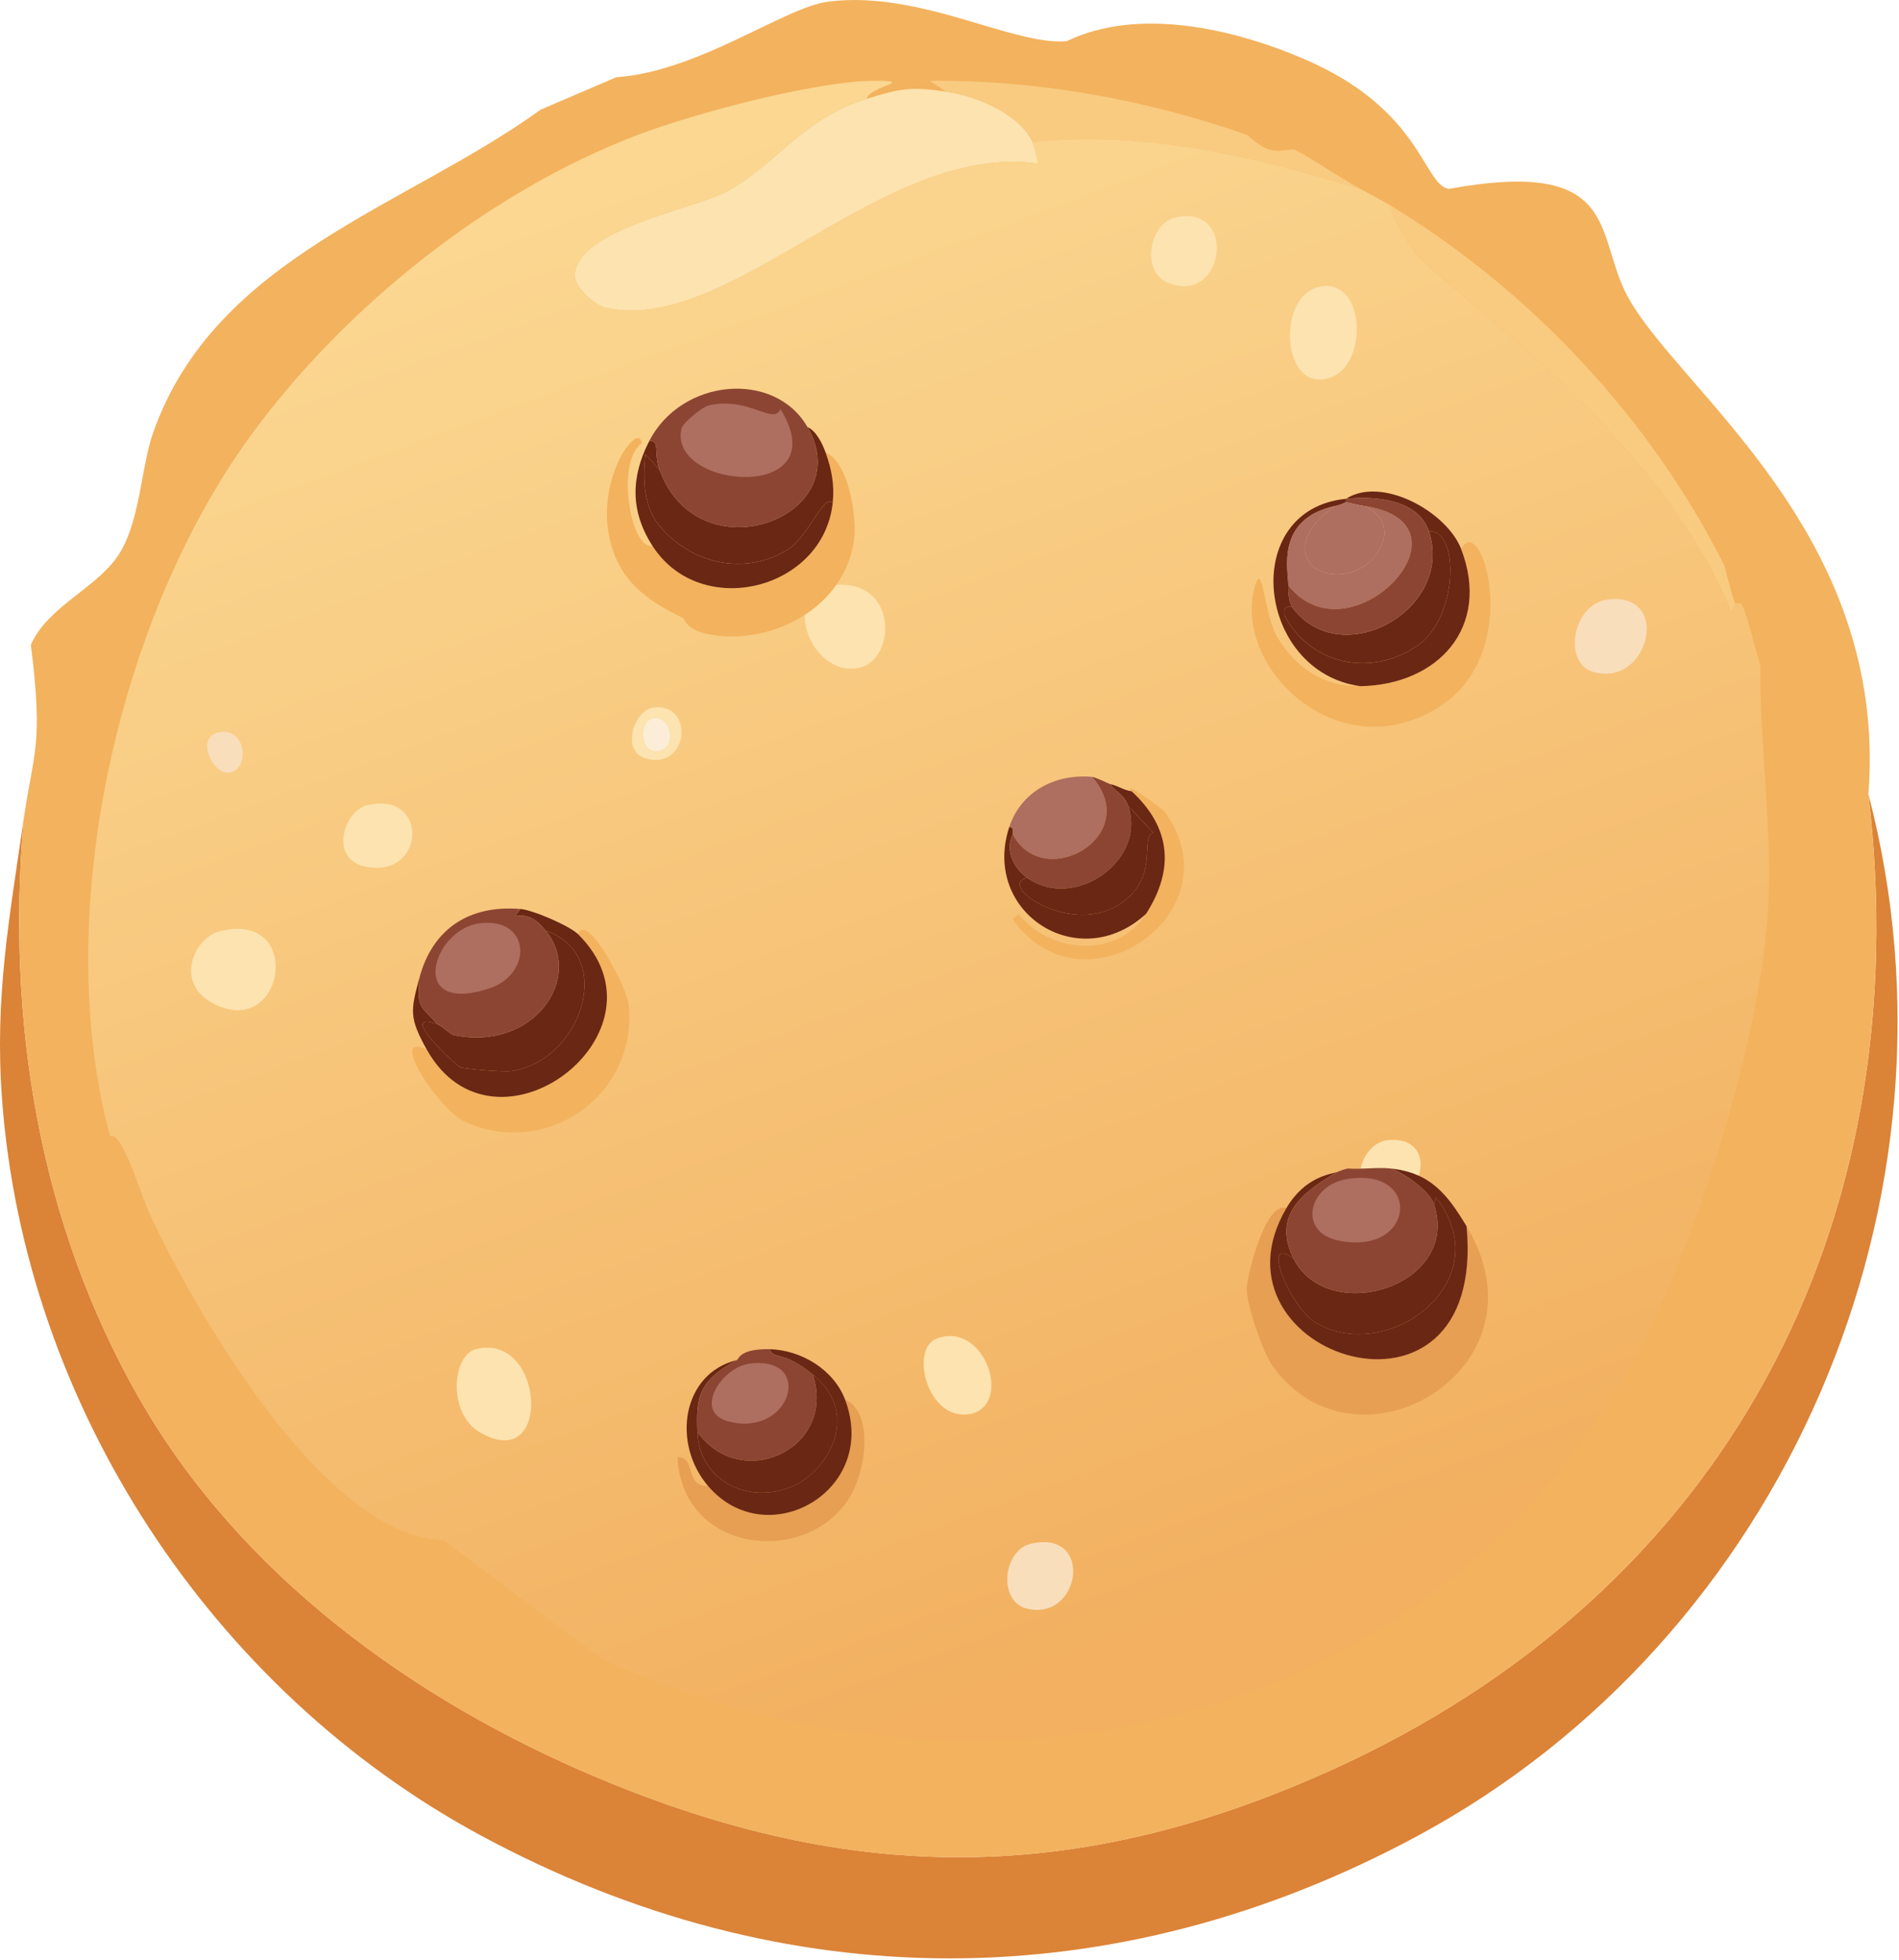<svg width="779" height="804" viewBox="0 0 779 804" fill="none" xmlns="http://www.w3.org/2000/svg">
<g clip-path="url(#clip0_179_173)">
<path d="M581.692 752.94C457.202 820.04 321.852 820.03 197.402 752.94C86.952 693.39 10.102 576.7 0.822 450.68C-2.268 408.69 3.942 376.33 9.692 336.13C2.602 418.61 15.842 501.31 56.992 573.35C98.402 645.84 169.462 697.42 245.442 729.28C350.162 773.19 441.842 772.99 545.482 726.32C707.952 653.17 787.292 502.62 766.452 325.77C809.902 491.74 731.972 671.92 581.702 752.92L581.692 752.94Z" fill="#DB8337"/>
<path d="M766.441 325.79C787.281 502.63 707.951 653.19 545.471 726.34C441.831 773 350.161 773.21 245.431 729.3C169.451 697.44 98.391 645.86 56.981 573.37C15.841 501.31 2.601 418.61 9.691 336.13C13.651 308.45 17.911 306.19 12.651 264.45C20.061 247.92 41.131 240.8 49.601 226.02C57.671 211.95 57.831 191.56 62.901 177.25C88.331 105.45 166.551 84.95 221.791 44.97L252.831 31.67C286.891 29.3 321.691 2.89 340.031 0.63C377.671 -4 415.561 18.84 437.581 16.89C467.011 2.68 506.151 11.81 535.131 24.28C583.281 45 583.631 75.38 594.251 77.49C664.941 64.61 654.111 95.87 667.411 121.09C687.691 159.53 774.831 218.13 766.441 325.8V325.79Z" fill="#F3B25D"/>
<path d="M45.16 466.2C49.82 462.94 57.54 489.69 61.42 497.98C80.49 538.74 133.26 630.51 181.88 631.74L246.91 680.51C399.66 749.87 583.83 711.72 668.89 560.05C694.91 513.66 721.17 429.5 725.06 376.77C727.63 341.93 721.79 307.21 722.1 272.57C760.86 387.21 742.88 499.71 665.93 594.04C570.62 710.88 414.77 758.8 270.56 710.07C214 690.95 164.35 649.93 122.02 608.83C106.3 583.04 85.79 560.45 71.77 533.45C63.51 517.55 58.67 500.87 52.56 484.68C51.99 483.17 48.67 484.71 48.13 483.2C47.44 481.29 45.52 467.47 45.17 466.2H45.16Z" fill="#F3B25D"/>
<path d="M388.073 37.57C400.153 39.29 418.213 46.51 423.543 58.26C424.053 59.39 426.193 66.89 425.763 67.13C361.783 58.02 300.083 137.63 248.403 126.25C244.283 125.34 236.163 118.34 235.843 113.69C234.503 94.71 284.323 85.64 297.183 78.96C318.413 67.93 328.523 48.78 355.563 40.53C369.613 36.25 373.303 35.47 388.083 37.57H388.073Z" fill="#FCE3AF"/>
<path d="M711.75 247.45L710.27 251.15C680.08 176.66 592.71 118.71 580.2 103.35C579.5 102.5 568.07 84.81 571.33 84.87C628.16 119.55 677.41 172.12 707.31 231.93C707.67 232.65 710.44 244.43 711.74 247.45H711.75Z" fill="#F8CB81"/>
<path d="M558.042 77.48C514.872 64.19 469.232 53.39 423.542 58.27C418.212 46.51 400.152 39.3 388.072 37.58L381.422 33.15C425.342 32.74 470.172 40.78 511.492 55.32C511.992 55.5 515.432 59.29 520.362 61.23C523.972 62.65 530.232 61.03 530.712 61.23C535.402 63.21 549.132 72.57 558.052 77.49L558.042 77.48Z" fill="#F8CB81"/>
<path d="M355.552 40.53C328.512 48.78 318.402 67.92 297.172 78.96C284.312 85.64 234.502 94.71 235.832 113.69C236.162 118.34 244.272 125.35 248.392 126.25C300.072 137.63 361.772 58.02 425.752 67.13C426.182 66.89 424.052 59.39 423.532 58.26C469.222 53.39 514.862 64.19 558.032 77.47C562.462 79.91 567.012 82.23 571.332 84.86C568.072 84.8 579.502 102.48 580.202 103.34C592.702 118.7 680.082 176.66 710.272 251.14L711.752 247.44C711.832 247.63 714.142 246.84 714.712 248.18C717.712 255.27 719.522 264.95 722.102 272.57C721.792 307.21 727.622 341.93 725.062 376.77C721.172 429.5 694.912 513.66 668.892 560.05C583.832 711.71 399.662 749.87 246.912 680.51L181.882 631.74C133.262 630.51 80.492 538.74 61.422 497.98C57.542 489.69 49.832 462.94 45.162 466.2C20.832 375.8 47.932 254.02 102.802 178.72C141.202 126.03 200.612 78.49 261.692 55.3C284.942 46.47 335.272 33.04 359.242 33.13C375.872 33.19 356.412 35.56 355.542 40.52L355.552 40.53Z" fill="url(#paint0_linear_179_173)"/>
<path d="M527.69 495.546C492.21 555.996 610.28 594.557 601.59 502.937C637.13 561.817 555.69 608.636 521.78 559.836C518 554.396 511.39 535.306 511.43 528.796C511.46 523.666 518.98 492.576 527.69 495.536V495.546Z" fill="#E69F53"/>
<path d="M558.042 281.45C589.932 280.89 611.662 257.3 599.422 225.28C607.582 208.79 625.982 268.13 589.812 290.31C547.752 316.1 504.212 271.96 515.172 239.32C518.012 230.87 518.722 252.83 524.042 261.49C532.152 274.69 543.542 281.7 558.032 281.44L558.042 281.45Z" fill="#F3B25D"/>
<path d="M175.061 430.477C202.881 480.277 277.811 423.387 237.141 383.177C240.211 373.547 256.961 403.987 257.831 411.997C261.831 448.827 224.411 475.487 190.581 460.037C180.361 455.367 158.671 422.957 175.061 430.477Z" fill="#F3B25D"/>
<path d="M290.521 609.57C314.591 637.64 360.791 611.54 346.691 574.1C357.991 578.81 355.951 602.54 348.171 614.75C330.421 642.6 279.671 637.02 277.961 597.75C285.871 597.64 280.421 609.52 290.521 609.57Z" fill="#E69F53"/>
<path d="M90.241 381.95C125.191 373.22 116.731 427.11 87.281 411.51C71.551 403.17 79.381 384.66 90.241 381.95Z" fill="#FCE3AF"/>
<path d="M195.181 553.4C223.441 546.05 226.941 605.36 196.661 587.39C183.681 579.69 185.351 555.95 195.181 553.4Z" fill="#FCE3AF"/>
<path d="M341.509 240.06C368.539 236.61 368.099 271.27 351.859 274.05C332.159 277.43 319.999 242.8 341.509 240.06Z" fill="#FCE3AF"/>
<path d="M542.521 117.39C560.061 115.37 560.841 148.12 546.951 154.34C525.571 163.91 522.631 119.68 542.521 117.39Z" fill="#FCE3AF"/>
<path d="M659.281 245.97C686.101 242.26 676.481 282.51 653.371 275.53C640.991 271.79 645.071 247.94 659.281 245.97Z" fill="#F9DEBC"/>
<path d="M470.147 374.814C481.817 356.584 480.367 339.514 464.237 324.564C459.977 319.374 476.947 331.894 477.537 332.694C508.237 374.094 444.227 418.134 415.457 377.034L417.677 374.814C430.877 391.184 458.217 393.434 470.147 374.814Z" fill="#F3B25D"/>
<path d="M384.371 548.97C404.371 541.75 415.671 577.01 397.671 580.01C380.321 582.9 372.941 553.09 384.371 548.97Z" fill="#FCE3AF"/>
<path d="M481.92 89.3C508.09 83.1 502.3 125.84 478.96 115.9C467.77 111.14 471.66 91.72 481.92 89.3Z" fill="#FCE3AF"/>
<path d="M422.8 633.22C448.87 627.04 443.47 665.07 421.32 659.82C409.26 656.96 411.38 635.92 422.8 633.22Z" fill="#F9DEBC"/>
<path d="M150.84 330.22C176.49 324.36 174.39 361.16 149.36 355.35C135.07 352.03 140.96 332.48 150.84 330.22Z" fill="#FCE3AF"/>
<path d="M569.122 467.68C591.202 465.22 584.132 496.16 564.692 491.33C552.472 488.29 558.262 468.89 569.122 467.68Z" fill="#FCE3AF"/>
<path d="M88.762 300.66C100.972 296.7 103.402 316.82 93.192 316.92C87.222 316.98 80.752 303.26 88.762 300.66Z" fill="#F9DEBC"/>
<path d="M267.7 223.956C287.47 254.586 337.83 241.956 341.6 206.216C342.38 198.856 341.14 192.396 338.64 185.526C347.95 189.486 351.41 211.166 350.46 220.256C347.73 246.516 321.33 262.666 296.51 260.906C281.15 259.816 281.14 253.946 280.25 253.516C265.81 246.526 253.74 238.476 249.95 220.256C244.71 195.066 262.28 172.526 263.25 181.826C252.54 189.216 258.56 225.586 267.68 223.946L267.7 223.956Z" fill="#F3B25D"/>
<path d="M338.641 185.526C341.141 192.396 342.371 198.866 341.601 206.216C337.711 202.426 331.801 220.096 323.121 225.426C305.211 236.436 283.491 231.116 270.651 215.816C264.041 207.946 263.631 197.026 264.741 186.256L270.651 192.906C286.701 236.526 352.411 212.216 331.251 175.166C334.871 176.776 337.371 182.026 338.641 185.516V185.526Z" fill="#6A2714"/>
<path d="M270.65 192.916L264.74 186.266C263.63 197.036 264.04 207.956 270.65 215.826C283.49 231.126 305.21 236.446 323.12 225.436C331.8 220.096 337.71 202.436 341.6 206.226C337.83 241.956 287.47 254.596 267.7 223.966C258.4 209.556 258.87 195.626 266.22 181.106C271 180.026 267.94 185.976 270.65 192.926V192.916Z" fill="#6A2714"/>
<path d="M331.249 175.186C352.409 212.236 286.699 236.536 270.649 192.926C267.939 185.976 270.989 180.026 266.219 181.106C279.399 155.076 317.839 151.716 331.249 175.196V175.186Z" fill="#8C4533"/>
<path d="M290.609 166.316C307.399 162.436 317.249 174.646 320.169 167.796C343.719 206.216 274.079 200.956 279.519 175.926C280.109 173.206 288.409 166.826 290.609 166.316Z" fill="#AE6E60"/>
<path d="M601.592 502.937C610.282 594.557 492.212 555.997 527.692 495.547C535.392 482.427 546.112 481.637 548.382 480.767C534.342 488.957 521.772 498.607 530.642 516.237C516.822 505.747 529.062 536.547 540.252 542.837C570.082 559.607 615.512 525.147 589.022 491.107L588.282 494.067C586.422 488.337 576.132 481.347 570.542 479.287C586.872 481.057 593.672 489.827 601.582 502.937H601.592Z" fill="#6A2714"/>
<path d="M530.642 516.237C544.692 544.147 599.222 527.667 588.282 494.067L589.022 491.107C615.512 525.147 570.072 559.607 540.252 542.837C529.062 536.547 516.822 505.747 530.642 516.237Z" fill="#6A2714"/>
<path d="M552.812 479.287C558.622 479.737 564.782 478.667 570.552 479.287C576.132 481.347 586.422 488.337 588.292 494.067C599.222 527.667 544.702 544.147 530.652 516.237C521.782 498.607 534.352 488.957 548.392 480.767C550.202 480.077 550.772 479.797 552.822 479.287H552.812Z" fill="#8C4533"/>
<path d="M552.07 483.717C583.65 478.027 580.77 515.367 549.11 508.847C532.27 505.377 536.75 486.477 552.07 483.717Z" fill="#AE6E60"/>
<path d="M237.138 383.177C277.808 423.377 202.878 480.277 175.058 430.477C167.708 417.327 168.458 414.467 172.098 400.917C170.978 413.757 172.328 412.177 179.488 420.127C162.338 413.967 186.708 436.827 189.098 437.867C190.048 438.277 206.278 439.877 209.788 439.347C238.668 434.987 252.868 391.647 223.828 381.707C220.338 377.467 217.028 374.797 211.268 375.797L213.488 372.837C218.768 373.287 233.718 379.797 237.138 383.187V383.177Z" fill="#6A2714"/>
<path d="M179.488 420.137C181.388 420.817 184.788 424.287 186.138 424.567C219.098 431.387 239.668 400.927 223.828 381.707C252.868 391.657 238.668 434.987 209.788 439.347C206.278 439.877 190.048 438.277 189.098 437.867C186.708 436.827 162.338 413.977 179.488 420.127V420.137Z" fill="#6A2714"/>
<path d="M213.489 372.837L211.269 375.797C217.029 374.797 220.339 377.467 223.829 381.707C239.669 400.927 219.099 431.387 186.139 424.567C184.789 424.287 181.389 420.817 179.489 420.137C172.329 412.177 170.979 413.757 172.099 400.927C177.439 381.057 192.419 371.057 213.479 372.847L213.489 372.837Z" fill="#8C4533"/>
<path d="M196.488 378.747C217.768 375.847 218.668 399.417 200.918 405.347C166.868 416.737 177.188 381.377 196.488 378.747Z" fill="#AE6E60"/>
<path d="M599.42 225.28C611.65 257.3 589.93 280.88 558.04 281.45C515.42 275.62 508.08 209.03 552.13 204.59V206.07C551.54 206.11 550.58 206.92 547.7 207.55C523.04 212.9 528.53 234.06 528.49 240.07C528.44 247.36 529.82 248.05 529.97 248.94C530.01 249.17 526.06 247.52 527.01 252.64C537.72 272.62 562.03 277.76 580.96 265.2C598.38 253.65 598.85 217.14 586.13 217.9C581.73 204.75 564.09 203.39 552.14 204.6C566.76 195.11 593.53 209.85 599.44 225.29L599.42 225.28Z" fill="#6A2714"/>
<path d="M547.689 207.55C523.559 224.46 539.159 240.52 555.819 234.15C566.719 229.99 574.569 214.26 559.519 207.55C608.239 214.6 553.819 272.39 528.479 240.07C528.519 234.06 523.029 212.9 547.689 207.55Z" fill="#AE6E60"/>
<path d="M529.961 248.93C550.041 276.25 596.851 249.94 586.131 217.89C598.851 217.13 598.381 253.64 580.961 265.19C562.031 277.74 537.721 272.61 527.011 252.63C526.061 247.52 530.011 249.17 529.971 248.93H529.961Z" fill="#6A2714"/>
<path d="M586.12 217.89C596.84 249.93 550.03 276.24 529.95 248.93C529.8 248.04 528.42 247.35 528.47 240.06C553.81 272.38 608.23 214.59 559.51 207.54C557.69 207.28 552.5 206.03 552.12 206.06V204.58C564.07 203.38 581.71 204.73 586.11 217.88L586.12 217.89Z" fill="#8C4533"/>
<path d="M559.522 207.55C574.572 214.26 566.732 229.99 555.822 234.15C539.162 240.51 523.562 224.46 547.692 207.55C550.572 206.92 551.542 206.11 552.122 206.07C552.502 206.04 557.692 207.28 559.512 207.55H559.522Z" fill="#AE6E60"/>
<path d="M346.68 574.1C360.79 611.54 314.58 637.64 290.51 609.57C275.47 592.03 279.75 563.33 302.33 557.84C286 566.63 285.6 573.74 286.07 587.4C286.74 606.9 306.6 617.63 325.24 609.57C339.43 603.43 353.56 580.1 333.37 563.75C320.8 553.57 317.83 557.99 315.63 553.4C328.72 553.69 342.05 561.84 346.67 574.09L346.68 574.1Z" fill="#6A2714"/>
<path d="M286.082 587.4C304.292 612.39 343.432 594.09 333.382 563.75C353.572 580.1 339.442 603.43 325.252 609.57C306.622 617.63 286.752 606.9 286.082 587.4Z" fill="#6A2714"/>
<path d="M315.639 553.4C317.829 557.98 320.799 553.56 333.379 563.75C343.429 594.08 304.289 612.39 286.079 587.4C285.609 573.74 286.009 566.63 302.339 557.84C302.959 557.51 303.419 553.14 315.639 553.41V553.4Z" fill="#8C4533"/>
<path d="M307.51 559.32C334.34 555.88 324.6 589.97 298.64 582.97C284.2 579.08 295.99 560.8 307.51 559.32Z" fill="#AE6E60"/>
<path d="M447.977 318.644C469.027 342.804 428.327 366.164 415.457 342.294C415.087 341.614 416.307 339.224 413.977 339.334C418.797 324.574 432.937 317.304 447.967 318.644H447.977Z" fill="#AE6E60"/>
<path d="M464.238 324.554C480.368 339.514 481.828 356.574 470.148 374.804C442.548 400.194 402.568 374.304 413.978 339.334C416.308 339.214 415.088 341.614 415.458 342.294C412.198 348.654 415.828 356.054 421.368 360.034C408.658 362.844 437.758 383.054 457.578 371.854C476.638 361.094 467.068 343.644 473.098 341.554L462.748 330.464C461.098 325.764 457.828 325.084 455.358 321.594C458.778 322.334 460.938 324.134 464.228 324.554H464.238Z" fill="#6A2714"/>
<path d="M455.367 321.604C457.837 325.094 461.107 325.774 462.757 330.474C470.637 352.864 440.657 373.894 421.377 360.034C415.837 356.054 412.207 348.654 415.467 342.294C428.337 366.164 469.027 342.814 447.987 318.644C449.387 318.764 454.987 321.514 455.377 321.604H455.367Z" fill="#8C4533"/>
<path d="M421.37 360.034C440.66 373.894 470.63 352.864 462.75 330.474L473.1 341.564C467.07 343.654 476.64 361.104 457.58 371.864C437.76 383.054 408.66 362.854 421.37 360.044V360.034Z" fill="#6A2714"/>
<path d="M267.61 290.32C285.05 287.32 282.86 316.64 264.65 311.01C254.63 307.91 260.08 291.61 267.61 290.32Z" fill="#FCE3AF"/>
<path d="M267.609 294.75C275.499 292.82 278.219 308.02 269.089 308.05C262.439 308.08 262.409 296.02 267.609 294.75Z" fill="#FBEDD7"/>
</g>
<defs>
<linearGradient id="paint0_linear_179_173" x1="273.549" y1="67.431" x2="493.832" y2="664.478" gradientUnits="userSpaceOnUse">
<stop stop-color="#FBD791"/>
<stop offset="1" stop-color="#F2B060"/>
</linearGradient>
<clipPath id="clip0_179_173">
<rect width="778.4" height="803.26" fill="white"/>
</clipPath>
</defs>
</svg>
